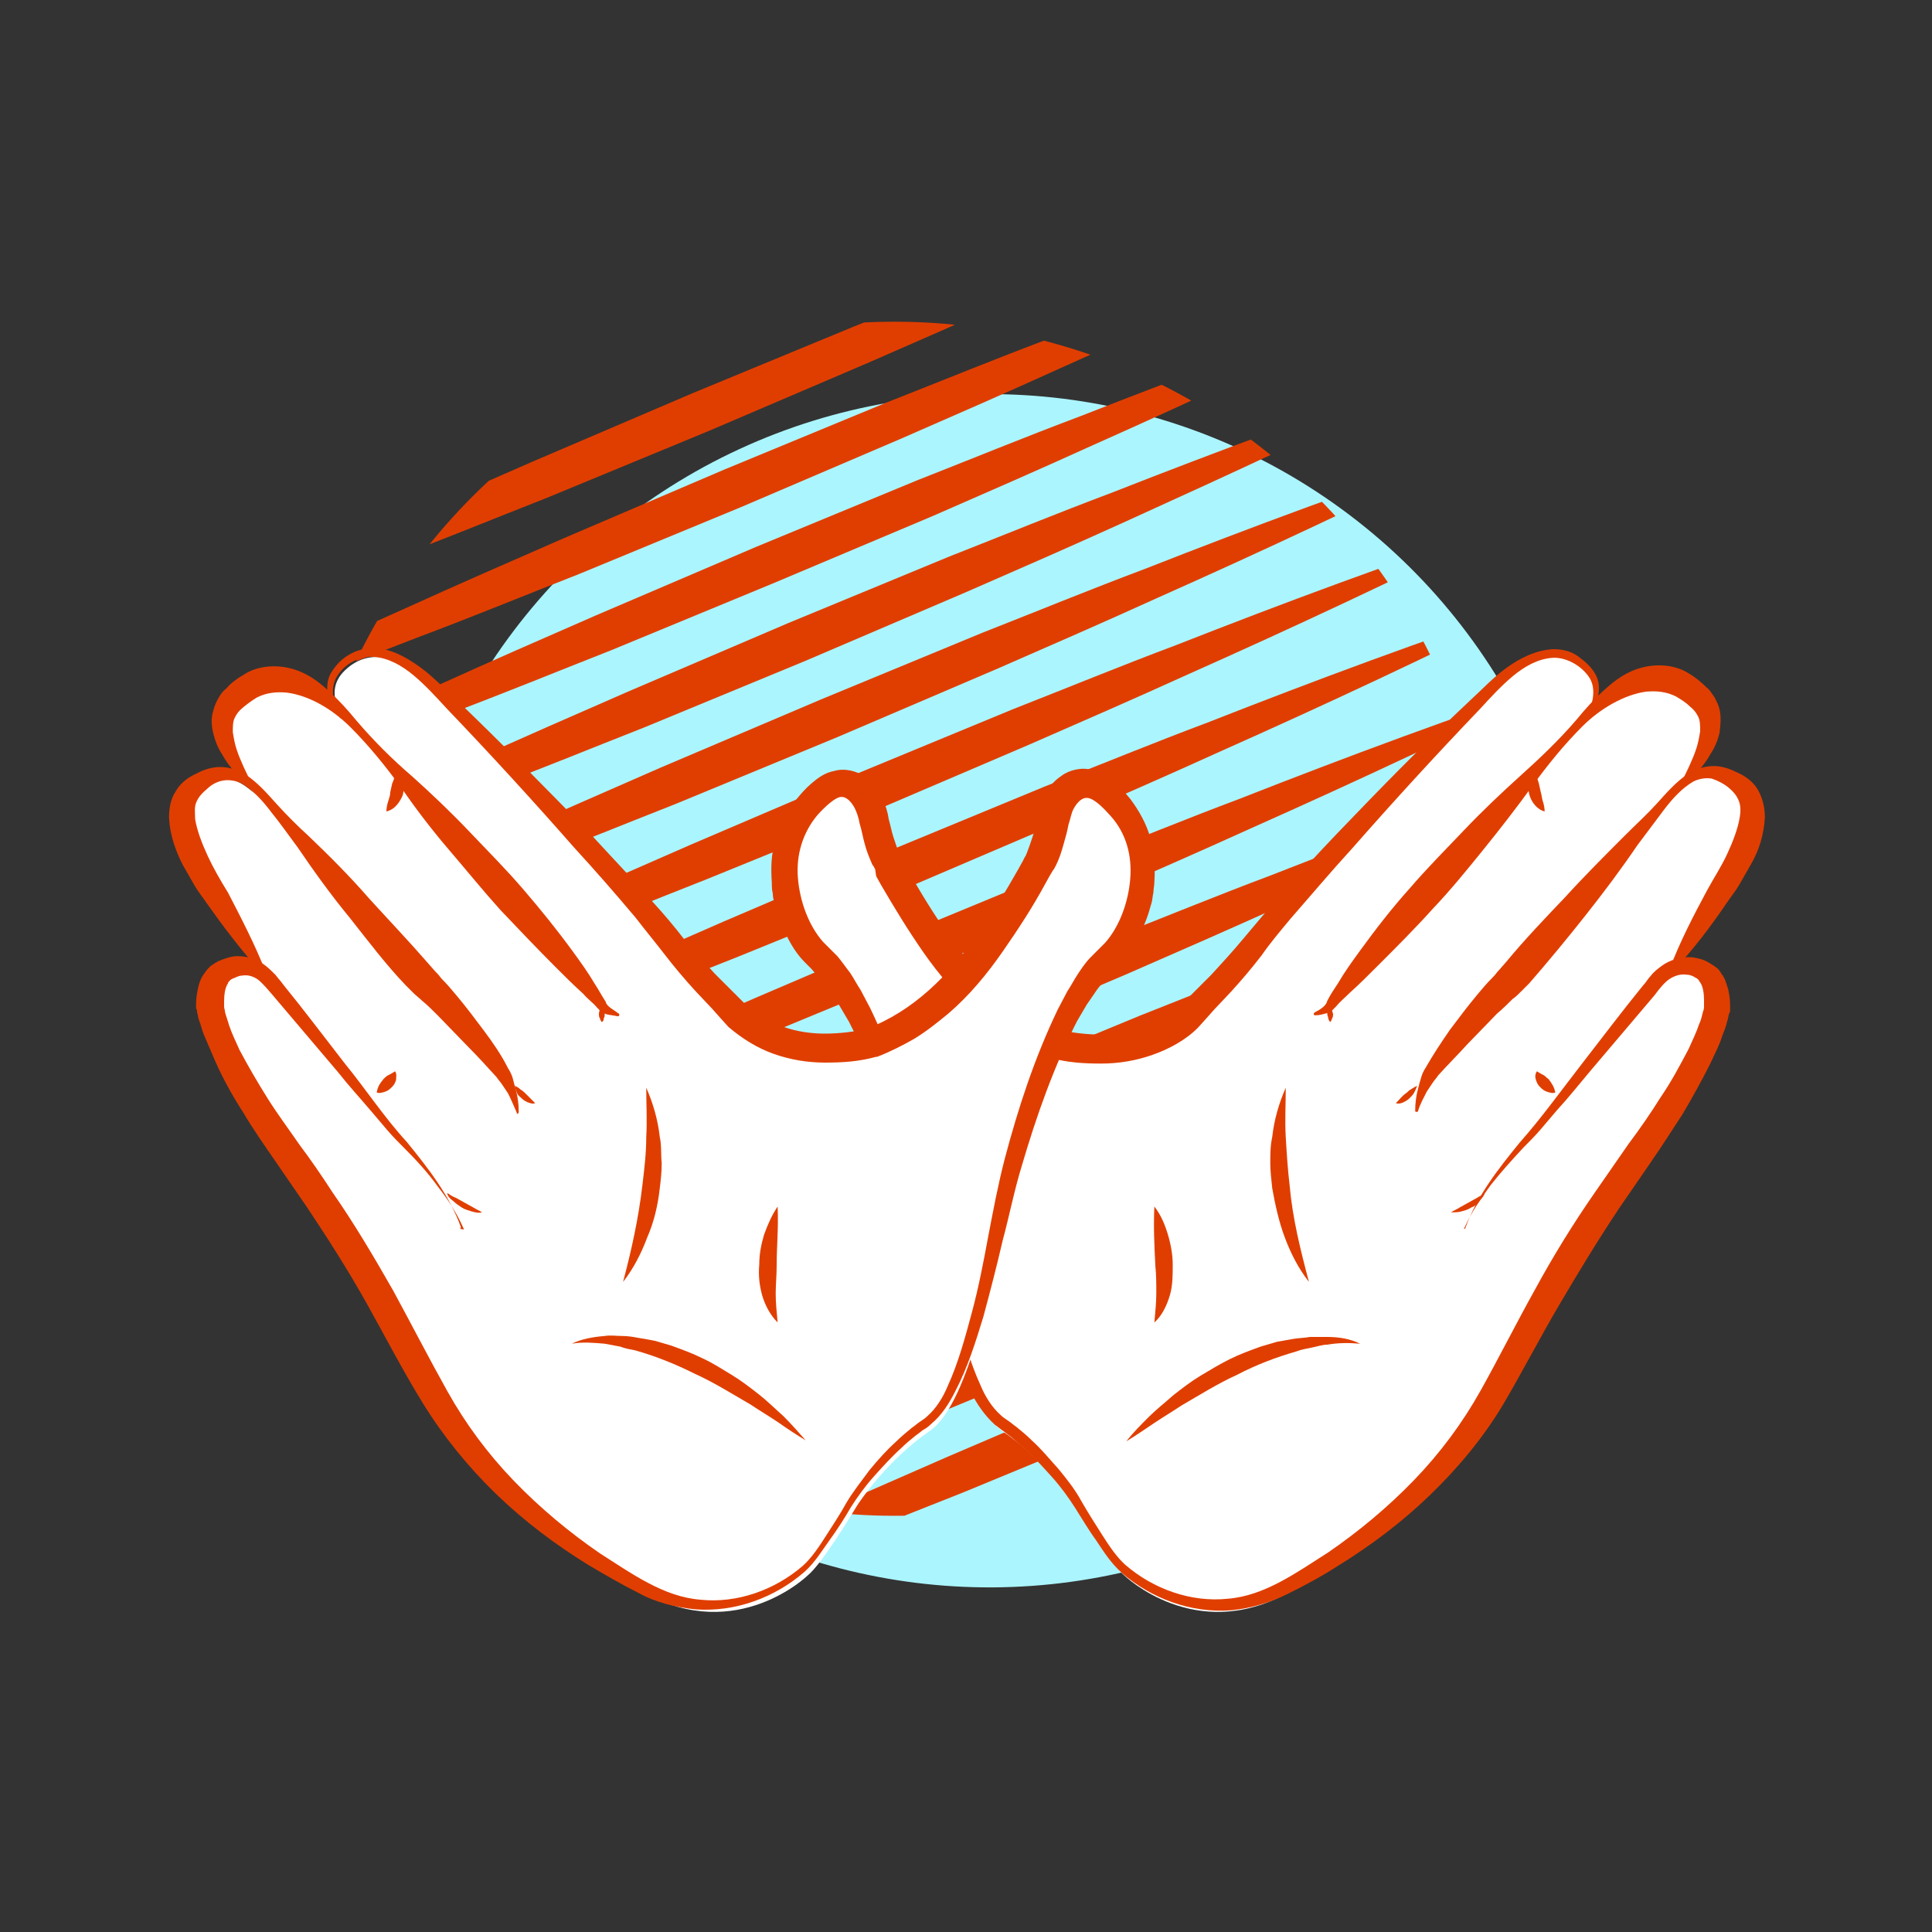 <?xml version="1.0" encoding="utf-8"?>
<!-- Generator: Adobe Illustrator 21.1.0, SVG Export Plug-In . SVG Version: 6.00 Build 0)  -->
<svg version="1.1" id="Calque_1" xmlns="http://www.w3.org/2000/svg" xmlns:xlink="http://www.w3.org/1999/xlink" x="0px" y="0px"
	 viewBox="0 0 200 200" style="enable-background:new 0 0 200 200;" xml:space="preserve">
<rect x="0" y="0" width="200" height="200" fill="#333333" stroke="none"/>
<style type="text/css">
	.st0{fill:#FFF5F0;}
	.st1{clip-path:url(#SVGID_2_);}
	.st2{fill:#FFEB00;}
	.st3{fill:#FFFFFF;}
	.st4{fill:#660036;}
	.st5{fill:#ABF5FF;}
	.st6{clip-path:url(#SVGID_4_);}
	.st7{fill:#E03E00;}
	.st8{fill:#282856;}
	.st9{clip-path:url(#SVGID_6_);}
	.st10{fill:#32FFA6;}
</style>
<g>
	
		<ellipse transform="matrix(0.603 -0.797 0.797 0.603 -41.145 122.387)" class="st5" cx="102.5" cy="102.6" rx="61.8" ry="61.8"/>
	<g>
		<defs>
			
				<ellipse id="SVGID_3_" transform="matrix(1 -1.447860e-02 1.447860e-02 1 -1.367 1.35)" cx="92.6" cy="95.1" rx="61.8" ry="61.8"/>
		</defs>
		<clipPath id="SVGID_2_">
			<use xlink:href="#SVGID_3_"  style="overflow:visible;"/>
		</clipPath>
		<g class="st1">
			<g>
				<path class="st7" d="M2.5,62.6c10.8-5.4,21.7-10.5,32.7-15.4c5.5-2.5,11-4.9,16.5-7.3l16.6-7.1l16.7-6.9
					c5.6-2.2,11.2-4.5,16.8-6.6c11.2-4.4,22.5-8.6,34-12.4c-10.8,5.4-21.7,10.5-32.7,15.4c-5.5,2.5-11,4.9-16.5,7.3L70,36.6
					l-16.7,6.9c-5.6,2.2-11.2,4.5-16.8,6.6C25.3,54.5,14,58.7,2.5,62.6z"/>
			</g>
			<g>
				<path class="st7" d="M5.8,70.5C16.6,65.1,27.6,60,38.6,55.1c5.5-2.5,11-4.9,16.5-7.3l16.6-7.1l16.7-6.9
					c5.6-2.2,11.2-4.5,16.8-6.6c11.2-4.4,22.5-8.6,34-12.4c-10.8,5.4-21.7,10.5-32.7,15.4c-5.5,2.5-11,4.9-16.5,7.3l-16.6,7.1
					l-16.7,6.9c-5.6,2.2-11.2,4.5-16.8,6.6C28.6,62.4,17.3,66.7,5.8,70.5z"/>
			</g>
			<g>
				<path class="st7" d="M9.2,78.4C19.9,73,30.9,67.9,41.9,63c5.5-2.5,11-4.9,16.5-7.3l16.6-7.1l16.7-6.9c5.6-2.2,11.2-4.5,16.8-6.6
					c11.2-4.4,22.5-8.6,34-12.4c-10.8,5.4-21.7,10.5-32.7,15.4c-5.5,2.5-11,4.9-16.5,7.3l-16.6,7.1l-16.7,6.9
					c-5.6,2.2-11.2,4.5-16.8,6.6C31.9,70.4,20.6,74.6,9.2,78.4z"/>
			</g>
			<g>
				<path class="st7" d="M12.5,86.4c10.8-5.4,21.7-10.5,32.7-15.4c5.5-2.5,11-4.9,16.5-7.3l16.6-7.1l16.7-6.9
					c5.6-2.2,11.2-4.5,16.8-6.6c11.2-4.4,22.5-8.6,34-12.4c-10.8,5.4-21.7,10.5-32.7,15.4c-5.5,2.5-11,4.9-16.5,7.3L80,60.4
					l-16.7,6.9c-5.6,2.2-11.2,4.5-16.8,6.6C35.2,78.3,23.9,82.5,12.5,86.4z"/>
			</g>
			<g>
				<path class="st7" d="M15.8,94.3c10.8-5.4,21.7-10.5,32.7-15.4c5.5-2.5,11-4.9,16.5-7.3l16.6-7.1l16.7-6.9
					c5.6-2.2,11.2-4.5,16.8-6.6c11.2-4.4,22.5-8.6,34-12.4C138.4,44,127.5,49,116.5,54c-5.5,2.5-11,4.9-16.5,7.3l-16.6,7.1
					l-16.7,6.9c-5.6,2.2-11.2,4.5-16.8,6.6C38.5,86.2,27.2,90.4,15.8,94.3z"/>
			</g>
			<g>
				<path class="st7" d="M19.1,102.2c10.8-5.4,21.7-10.5,32.7-15.4c5.5-2.5,11-4.9,16.5-7.3L85,72.4l16.7-6.9
					c5.6-2.2,11.2-4.5,16.8-6.6c11.2-4.4,22.5-8.6,34-12.4c-10.8,5.4-21.7,10.5-32.7,15.4c-5.5,2.5-11,4.9-16.5,7.3l-16.6,7.1
					l-16.7,6.9c-5.6,2.2-11.2,4.5-16.8,6.6C41.8,94.1,30.5,98.4,19.1,102.2z"/>
			</g>
			<g>
				<path class="st7" d="M22.4,110.1c10.8-5.4,21.7-10.5,32.7-15.4c5.5-2.5,11-4.9,16.5-7.3l16.6-7.1l16.7-6.9
					c5.6-2.2,11.2-4.5,16.8-6.6c11.2-4.4,22.5-8.6,34-12.4c-10.8,5.4-21.7,10.5-32.7,15.4c-5.5,2.5-11,4.9-16.5,7.3l-16.6,7.1
					L73.2,91c-5.6,2.2-11.2,4.5-16.8,6.6C45.1,102.1,33.8,106.3,22.4,110.1z"/>
			</g>
			<g>
				<path class="st7" d="M25.7,118.1c10.8-5.4,21.7-10.5,32.7-15.4c5.5-2.5,11-4.9,16.5-7.3l16.6-7.1l16.7-6.9
					c5.6-2.2,11.2-4.5,16.8-6.6c11.2-4.4,22.5-8.6,34-12.4c-10.8,5.4-21.7,10.5-32.7,15.4c-5.5,2.5-11,4.9-16.5,7.3l-16.6,7.1
					L76.5,99c-5.6,2.2-11.2,4.5-16.8,6.6C48.4,110,37.2,114.2,25.7,118.1z"/>
			</g>
			<g>
				<path class="st7" d="M29,126c10.8-5.4,21.7-10.5,32.7-15.4c5.5-2.5,11-4.9,16.5-7.3l16.6-7.1l16.7-6.9
					c5.6-2.2,11.2-4.5,16.8-6.6c11.2-4.4,22.5-8.6,34-12.4c-10.8,5.4-21.7,10.5-32.7,15.4c-5.5,2.5-11,4.9-16.5,7.3L96.5,100
					l-16.7,6.9c-5.6,2.2-11.2,4.5-16.8,6.6C51.8,117.9,40.5,122.1,29,126z"/>
			</g>
			<g>
				<path class="st7" d="M32.3,133.9c10.8-5.4,21.7-10.5,32.7-15.4c5.5-2.5,11-4.9,16.5-7.3l16.6-7.1l16.7-6.9
					c5.6-2.2,11.2-4.5,16.8-6.6c11.2-4.4,22.5-8.6,34-12.4C155,83.6,144,88.7,133,93.6c-5.5,2.5-11,4.9-16.5,7.3L99.8,108l-16.7,6.9
					c-5.6,2.2-11.2,4.5-16.8,6.6C55.1,125.8,43.8,130.1,32.3,133.9z"/>
			</g>
			<g>
				<path class="st7" d="M35.6,141.8c10.8-5.4,21.7-10.5,32.7-15.4c5.5-2.5,11-4.9,16.5-7.3l16.6-7.1l16.7-6.9
					c5.6-2.2,11.2-4.5,16.8-6.6c11.2-4.4,22.5-8.6,34-12.4c-10.8,5.4-21.7,10.5-32.7,15.4c-5.5,2.5-11,4.9-16.5,7.3l-16.6,7.1
					l-16.7,6.9c-5.6,2.2-11.2,4.5-16.8,6.6C58.4,133.7,47.1,138,35.6,141.8z"/>
			</g>
			<g>
				<path class="st7" d="M38.9,149.7c10.8-5.4,21.7-10.5,32.7-15.4c5.5-2.5,11-4.9,16.5-7.3l16.6-7.1l16.7-6.9
					c5.6-2.2,11.2-4.5,16.8-6.6c11.2-4.4,22.5-8.6,34-12.4c-10.8,5.4-21.7,10.5-32.7,15.4c-5.5,2.5-11,4.9-16.5,7.3l-16.6,7.1
					l-16.7,6.9c-5.6,2.2-11.2,4.5-16.8,6.6C61.7,141.7,50.4,145.9,38.9,149.7z"/>
			</g>
			<g>
				<path class="st7" d="M42.3,157.7C53,152.2,64,147.2,75,142.2c5.5-2.5,11-4.9,16.5-7.3l16.6-7.1l16.7-6.9
					c5.6-2.2,11.2-4.5,16.8-6.6c11.2-4.4,22.5-8.6,34-12.4c-10.8,5.4-21.7,10.5-32.7,15.4c-5.5,2.5-11,4.9-16.5,7.3l-16.6,7.1
					L93,138.6c-5.6,2.2-11.2,4.5-16.8,6.6C65,149.6,53.7,153.8,42.3,157.7z"/>
			</g>
			<g>
				<path class="st7" d="M45.6,165.6c10.8-5.4,21.7-10.5,32.7-15.4c5.5-2.5,11-4.9,16.5-7.3l16.6-7.1l16.7-6.9
					c5.6-2.2,11.2-4.5,16.8-6.6c11.2-4.4,22.5-8.6,34-12.4c-10.8,5.4-21.7,10.5-32.7,15.4c-5.5,2.5-11,4.9-16.5,7.3l-16.6,7.1
					l-16.7,6.9c-5.6,2.2-11.2,4.5-16.8,6.6C68.3,157.5,57,161.7,45.6,165.6z"/>
			</g>
			<g>
				<path class="st7" d="M48.9,173.5c10.8-5.4,21.7-10.5,32.7-15.4c5.5-2.5,11-4.9,16.5-7.3l16.6-7.1l16.7-6.9
					c5.6-2.2,11.2-4.5,16.8-6.6c11.2-4.4,22.5-8.6,34-12.4c-10.8,5.4-21.7,10.5-32.7,15.4c-5.5,2.5-11,4.9-16.5,7.3l-16.6,7.1
					l-16.7,6.9c-5.6,2.2-11.2,4.5-16.8,6.6C71.6,165.4,60.3,169.7,48.9,173.5z"/>
			</g>
			<g>
				<path class="st7" d="M52.2,181.4C63,176,73.9,170.9,84.9,166c5.5-2.5,11-4.9,16.5-7.3l16.6-7.1l16.7-6.9
					c5.6-2.2,11.2-4.5,16.8-6.6c11.2-4.4,22.5-8.6,34-12.4c-10.8,5.4-21.7,10.5-32.7,15.4c-5.5,2.5-11,4.9-16.5,7.3l-16.6,7.1
					l-16.7,6.9c-5.6,2.2-11.2,4.5-16.8,6.6C74.9,173.4,63.6,177.6,52.2,181.4z"/>
			</g>
			<g>
				<path class="st7" d="M55.5,189.4c10.8-5.4,21.7-10.5,32.7-15.4c5.5-2.5,11-4.9,16.5-7.3l16.6-7.1l16.7-6.9
					c5.6-2.2,11.2-4.5,16.8-6.6c11.2-4.4,22.5-8.6,34-12.4c-10.8,5.4-21.7,10.5-32.7,15.4c-5.5,2.5-11,4.9-16.5,7.3l-16.6,7.1
					l-16.7,6.9c-5.6,2.2-11.2,4.5-16.8,6.6C78.2,181.3,66.9,185.5,55.5,189.4z"/>
			</g>
		</g>
	</g>
	<g>
		<path class="st3" d="M171.8,101.4c1.5-1.7,3.3-1.7,4.7-0.9c1.5,0.8,1.4,3.2,1.4,3.2s0.3,3.9-7.7,15.1c-8,11.2-10.3,16.1-15.2,24.9
			c-4.9,8.8-12.2,15.3-21.7,20.6c-9.6,5.3-16.9-1.8-16.9-1.8c-1.5-1.2-4.8-6.7-5.1-7.2s-3.3-4.9-7.6-7.8c-4.2-3-6.6-16.6-8.4-24.3
			c0,0-4.2-18.1-10.6-24.1c-2.8-2.6-3.3-6.7-3.3-6.7c-0.6-3.8,0.3-7,3.2-9.8c3-2.9,4.8-0.5,5.4,0.9c0.6,1.4,0.8,4,1.9,6.1
			c5.9,10.7,10.7,16,17.3,18.5c0,0,9.4,2.7,14.7-3.6c0,0,3.8-3.9,5.6-6.2c5.4-6.9,19.7-21.9,25.4-27.4c3.5-3.3,6.8-4.1,9.3-1.7
			c2.5,2.4-0.2,5.3-0.2,5.3c1.9-2,7.3-6.7,11.9-1.8c3,3.3-1.9,8.8-1.9,8.8l-1.3,1.3c1.9-2,4-3.7,7.2-1.2c3.2,2.5-0.4,8.5-1.9,10.8
			c-1.5,2.3-5.2,8.4-5.2,8.4L171.8,101.4z"/>
		<path class="st3" d="M171.8,102c1.5-1.7,3.3-1.7,4.7-0.9c1.5,0.8,1.4,3.2,1.4,3.2s0.3,3.9-7.7,15.1c-8,11.2-10.3,16.1-15.2,24.9
			c-4.9,8.8-12.2,15.3-21.7,20.6c-9.6,5.3-16.9-1.8-16.9-1.8c-1.5-1.2-4.8-6.7-5.1-7.2c-0.3-0.5-3.3-4.9-7.6-7.8
			c-4.2-3-6.6-16.6-8.4-24.3c0,0-4.2-18.1-10.6-24.1c-2.8-2.6-3.3-6.7-3.3-6.7c-0.6-3.8,0.3-7,3.2-9.8c3-2.9,4.8-0.5,5.4,0.9
			c0.6,1.4,0.8,4,1.9,6.1c5.9,10.7,10.7,16,17.3,18.5c0,0,9.4,2.7,14.7-3.6c0,0,3.8-3.9,5.6-6.2c5.4-6.9,19.7-21.9,25.4-27.4
			c3.5-3.3,6.8-4.1,9.3-1.7c2.5,2.4-0.2,5.3-0.2,5.3c1.9-2,7.3-6.7,11.9-1.8c3,3.3-1.9,8.8-1.9,8.8l-1.3,1.3c1.9-2,4-3.7,7.2-1.2
			c3.2,2.5-0.4,8.5-1.9,10.8c-1.5,2.3-5.2,8.4-5.2,8.4L171.8,102z"/>
		<g>
			<g>
				<path class="st7" d="M151.7,127.1c1.2-3.3,3.4-6.1,5.6-8.8c2.3-2.6,4.3-5.4,6.4-8.1c2.1-2.7,4.2-5.5,6.4-8.2
					c0.3-0.3,0.5-0.7,0.8-1c0.3-0.4,0.7-0.7,1.1-1c0.8-0.6,2-1,3.2-0.9c0.6,0.1,1.1,0.2,1.6,0.5c0.2,0.1,0.5,0.3,0.8,0.5
					c0.3,0.2,0.5,0.5,0.6,0.7c0.4,0.5,0.5,1,0.7,1.6c0.1,0.5,0.2,1,0.2,1.6l0-0.1c0,0.3,0,0.4,0,0.6c0,0.2,0,0.3-0.1,0.4
					c-0.1,0.3-0.1,0.6-0.2,0.8c-0.1,0.5-0.3,1-0.5,1.5c-0.3,1-0.8,1.9-1.2,2.8c-0.9,1.8-1.9,3.6-2.9,5.3c-1.1,1.7-2.2,3.4-3.3,5
					c-1.1,1.6-2.2,3.2-3.3,4.8c-2.2,3.3-4.2,6.6-6.2,10c-2,3.4-3.8,6.9-5.8,10.3c-2.1,3.5-4.7,6.6-7.6,9.4c-2.9,2.8-6.1,5.2-9.5,7.3
					c-1.7,1.1-3.4,2-5.2,2.9c-1.8,0.9-3.8,1.5-5.9,1.7c-4.1,0.3-8.2-1.2-11.3-3.9l0,0c-1.1-1-1.8-2.1-2.6-3.3
					c-0.8-1.1-1.5-2.3-2.2-3.4c-0.7-1.1-1.5-2.2-2.4-3.2c-0.9-1-1.8-2-2.8-2.9c-0.5-0.4-1-0.9-1.5-1.3c-0.3-0.2-0.5-0.4-0.8-0.6
					c-0.3-0.2-0.5-0.4-0.8-0.6c-1.1-1-1.9-2.2-2.5-3.4c-1.3-2.5-2.1-5.1-2.9-7.7c-0.8-2.6-1.4-5.3-2-7.9c-0.6-2.6-1.2-5.3-2-7.8
					c-1.5-5.1-3.3-10.2-5.7-14.9l-1-1.7l-1.1-1.6c-0.4-0.5-0.8-1-1.2-1.5l-0.6-0.7l-0.3-0.3l-0.4-0.4c-1.1-1.1-1.8-2.5-2.4-3.9
					c-0.3-0.7-0.5-1.4-0.7-2.1c-0.1-0.4-0.2-0.7-0.2-1.1c-0.1-0.4-0.1-0.7-0.1-1.1c-0.1-1.5-0.1-3,0.4-4.5c0.4-1.5,1.2-2.9,2.1-4.1
					c0.5-0.6,0.9-1.1,1.6-1.7c0.6-0.5,1.3-1.1,2.4-1.3c1-0.3,2.3,0,3.1,0.6c0.8,0.6,1.4,1.3,1.8,2.1c0.4,0.9,0.6,1.6,0.7,2.3
					c0.2,0.7,0.3,1.3,0.5,1.9c0.2,0.6,0.4,1.2,0.6,1.7c0.1,0.1,0.1,0.2,0.2,0.4l0.2,0.4l0.5,0.9c1.3,2.3,2.7,4.6,4.2,6.7
					c3,4.3,6.7,8,11.5,9.8l-0.1,0c1.3,0.3,2.9,0.5,4.4,0.5c1.5,0,3-0.2,4.3-0.7c1.4-0.4,2.6-1.1,3.7-2.1l1.7-1.7l1.7-1.7
					c1.1-1.2,2.2-2.4,3.2-3.6c1.1-1.3,2.1-2.5,3.2-3.8c2.2-2.5,4.4-4.9,6.6-7.2c4.5-4.7,9.1-9.4,13.9-13.9c1.2-1.1,2.3-2.3,3.7-3.3
					c1.4-1,3-1.8,4.8-1.9c0.9,0,1.8,0.2,2.5,0.7c0.7,0.5,1.4,1.1,1.8,1.8c0.5,0.8,0.5,1.7,0.3,2.6c-0.2,0.8-0.7,1.6-1.3,2.2
					c-0.1,0.1-0.1,0.1-0.2,0c-0.1-0.1-0.1-0.1,0-0.2l0,0c0.5-0.6,0.9-1.3,1-2.1c0.1-0.8,0-1.5-0.4-2.1c-0.8-1.2-2.4-2.1-3.8-2
					c-1.5,0.1-2.9,0.9-4.1,1.9c-1.2,1-2.3,2.2-3.4,3.4c-4.5,4.7-8.9,9.5-13.2,14.4c-2.2,2.4-4.3,4.9-6.4,7.3c-1,1.2-2.1,2.5-3,3.8
					c-1,1.3-2.1,2.6-3.2,3.8l-1.7,1.8l-0.8,0.9l-0.9,1c-1.3,1.3-3,2.2-4.7,2.8c-1.7,0.6-3.5,0.9-5.3,0.9c-1.8,0-3.5-0.1-5.3-0.6
					l-0.1,0l0,0c-1.4-0.5-2.7-1.1-3.9-1.9c-1.2-0.7-2.4-1.6-3.5-2.6c-2.1-1.9-4-4.1-5.6-6.4c-1.6-2.3-3-4.6-4.4-7l-0.5-0.9L90.6,90
					c-0.1-0.2-0.2-0.4-0.3-0.5c-0.3-0.7-0.6-1.4-0.8-2.2c-0.2-0.7-0.3-1.4-0.5-2c-0.1-0.6-0.3-1.2-0.5-1.6c-0.2-0.4-0.5-0.8-0.8-1
					c-0.3-0.2-0.4-0.2-0.7-0.2c-0.6,0.1-1.6,1-2.4,1.9c-1.5,1.8-2.2,4.1-2,6.5c0.2,2.4,1.1,4.9,2.6,6.6l0.7,0.7l0.8,0.8
					c0.5,0.6,0.9,1.2,1.3,1.7c0.4,0.6,0.7,1.2,1.1,1.8l1,1.9c2.4,5,4.1,10.2,5.5,15.5c0.7,2.7,1.2,5.4,1.7,8
					c0.5,2.6,1.1,5.3,1.7,7.9c0.7,2.6,1.4,5.2,2.5,7.6c0.5,1.2,1.2,2.3,2.1,3.1c0.2,0.2,0.5,0.4,0.8,0.6c0.3,0.2,0.5,0.4,0.8,0.6
					c0.5,0.4,1.1,0.9,1.6,1.4c1,0.9,1.9,2,2.8,3c0.9,1.1,1.7,2.1,2.4,3.4c0.7,1.2,1.4,2.3,2.1,3.4c0.7,1.1,1.5,2.3,2.4,3.1l0,0l0,0
					c2.9,2.5,6.8,3.9,10.6,3.5c3.8-0.3,7.1-2.7,10.4-4.8c3.2-2.2,6.2-4.7,8.9-7.5c2.7-2.8,5-5.9,6.9-9.3c1.9-3.4,3.7-7,5.6-10.4
					c1.9-3.5,4-6.9,6.3-10.2c1.1-1.6,2.3-3.3,3.4-4.9c1.2-1.6,2.3-3.2,3.3-4.8c1.1-1.6,2-3.3,2.9-5c0.4-0.9,0.8-1.7,1.1-2.6
					c0.2-0.4,0.3-0.9,0.4-1.3c0.1-0.2,0.1-0.4,0.1-0.6c0-0.1,0-0.2,0-0.3c0-0.1,0-0.2,0-0.2l0-0.1c0-0.6-0.1-1.4-0.4-1.8
					c-0.1-0.1-0.1-0.2-0.2-0.3c-0.1-0.1-0.1-0.1-0.3-0.2c-0.3-0.2-0.6-0.3-0.9-0.3c-0.6-0.1-1.2,0.1-1.7,0.4c-0.5,0.3-1.1,1-1.6,1.7
					l-6.7,7.9c-1.1,1.3-2.2,2.7-3.4,4l-1.7,2c-0.6,0.7-1.2,1.3-1.8,1.9c-1.2,1.3-2.3,2.5-3.4,3.9c-1,1.4-2,2.8-2.7,4.4l0,0
					c0,0.1-0.1,0.1-0.2,0.1C151.7,127.2,151.7,127.2,151.7,127.1z"/>
			</g>
			<g>
				<path class="st7" d="M172.8,100.4c1.1-2.9,2.5-5.6,3.9-8.2c0.7-1.3,1.5-2.5,2.1-3.8c0.6-1.3,1.1-2.6,1.3-3.8
					c0.1-0.6,0.1-1.2-0.1-1.7c-0.2-0.5-0.5-0.9-1.1-1.4c-0.5-0.4-1.1-0.7-1.7-0.9c-0.6-0.1-1.3,0-1.9,0.3c-1.2,0.7-2.2,1.8-3.1,3
					c-0.9,1.2-1.8,2.4-2.7,3.6c-1.7,2.5-3.5,4.9-5.4,7.3c-1.9,2.4-3.8,4.7-5.8,7l-0.8,0.8c-0.2,0.2-0.7,0.7-0.9,0.8
					c-0.5,0.5-1,1-1.6,1.5l-3.1,3.2c-1,1.1-2.1,2.2-3,3.2c-0.2,0.3-0.4,0.5-0.6,0.8c-0.2,0.3-0.4,0.6-0.6,0.9
					c-0.3,0.6-0.7,1.3-0.9,2l0,0c0,0.1-0.1,0.1-0.2,0.1c-0.1,0-0.1-0.1-0.1-0.1c0-0.8,0.1-1.6,0.3-2.3c0.1-0.4,0.2-0.8,0.3-1.1
					c0.1-0.4,0.3-0.8,0.5-1.1c0.8-1.4,1.6-2.6,2.5-3.9c0.9-1.2,1.8-2.4,2.8-3.6c0.5-0.6,1-1.2,1.6-1.8c0.4-0.4,0.4-0.5,0.7-0.8
					l0.7-0.8c1.9-2.3,4-4.5,6.1-6.7c2-2.2,4.2-4.4,6.3-6.5c1.1-1.1,2.2-2.1,3.2-3.2c1-1.1,2-2.3,3.4-3.2c0.7-0.4,1.6-0.7,2.5-0.7
					c0.9,0,1.7,0.3,2.5,0.7c0.7,0.3,1.6,0.9,2.1,1.8c0.5,0.9,0.7,1.9,0.7,2.8c-0.1,1.8-0.6,3.4-1.4,4.8c-0.4,0.7-0.8,1.4-1.2,2.1
					c-0.4,0.7-0.9,1.3-1.3,1.9c-1.7,2.5-3.5,4.9-5.6,7.1c-0.1,0.1-0.2,0.1-0.2,0C172.8,100.5,172.7,100.5,172.8,100.4z"/>
			</g>
			<g>
				<path class="st7" d="M174,81.1c0.6-1.2,1.2-2.4,1.6-3.6c0.2-0.6,0.3-1.2,0.4-1.8c0-0.6,0-1.1-0.2-1.5c-0.2-0.4-0.4-0.7-0.9-1.1
					c-0.4-0.4-0.9-0.7-1.4-1c-1-0.5-2-0.6-3.1-0.5c-2.2,0.3-4.7,1.7-6.6,3.6c-1.9,1.9-3.6,4-5.2,6.2c-1.6,2.2-3.3,4.4-5,6.5
					c-1.7,2.1-3.4,4.2-5.3,6.2c-1.8,2-3.7,3.9-5.7,5.9c-1,1-1.9,1.9-2.9,2.8c-0.5,0.5-1,0.9-1.4,1.4l-0.2,0.2
					c-0.1,0.1-0.2,0.2-0.3,0.3c-0.2,0.1-0.4,0.2-0.5,0.2c-0.4,0.1-0.7,0.2-1.1,0.2c-0.1,0-0.2,0-0.2-0.1c0-0.1,0-0.1,0.1-0.2l0,0
					c0.6-0.3,1.2-0.7,1.3-1.2c0.3-0.6,0.7-1.2,1.1-1.8c0.7-1.2,1.5-2.3,2.3-3.4c1.6-2.2,3.3-4.4,5.1-6.4c1.8-2.1,3.7-4,5.6-6
					c1.9-2,3.9-3.9,5.9-5.7c2-1.8,4-3.7,5.8-5.8c0.9-1.1,1.8-2.1,2.9-3.1c1.1-1,2.3-1.9,3.9-2.3c1.5-0.4,3.4-0.3,4.8,0.6
					c0.7,0.4,1.3,0.9,1.9,1.5c0.3,0.2,0.5,0.6,0.8,1c0.2,0.4,0.4,0.8,0.5,1.2c0.2,0.9,0.1,1.7,0,2.5c-0.2,0.8-0.5,1.5-0.9,2.1
					c-0.7,1.3-1.7,2.3-2.8,3.2c-0.1,0.1-0.2,0-0.2,0C173.9,81.2,173.9,81.2,174,81.1L174,81.1z"/>
			</g>
			<g>
				<path class="st7" d="M140.8,139.1c-1.1-0.1-2.3-0.1-3.4,0.1c-0.5,0-1.1,0.2-1.6,0.3c-0.5,0.1-1.1,0.2-1.6,0.4
					c-2.1,0.6-4.2,1.4-6.1,2.4c-2,0.9-3.9,2.1-5.8,3.2c-0.9,0.6-1.9,1.2-2.8,1.8c-0.9,0.6-1.9,1.3-2.9,1.9c0.7-0.9,1.5-1.7,2.3-2.5
					c0.8-0.8,1.7-1.5,2.6-2.3c0.9-0.7,1.8-1.4,2.8-2c1-0.6,2-1.2,3-1.7c1-0.5,2.1-0.9,3.2-1.3l1.7-0.5c0.6-0.1,1.1-0.2,1.7-0.3
					c0.6-0.1,1.2-0.1,1.7-0.2c0.6,0,1.2,0,1.8,0C138.6,138.4,139.8,138.6,140.8,139.1z"/>
			</g>
			<g>
				<path class="st7" d="M119.5,124.9c0.7,0.9,1.1,1.9,1.4,2.9c0.3,1,0.5,2.1,0.5,3.1c0,1.1,0,2.2-0.3,3.2c-0.3,1-0.8,2.1-1.6,2.8
					c0.1-1.1,0.2-2.1,0.2-3c0-1,0-1.9-0.1-2.9C119.5,129,119.4,127,119.5,124.9z"/>
			</g>
			<g>
				<path class="st7" d="M135.5,132.7c-1.1-1.4-1.9-3-2.5-4.6c-0.6-1.6-1-3.4-1.3-5.1c-0.1-0.9-0.2-1.8-0.2-2.6c0-0.9,0-1.8,0.2-2.7
					c0.2-1.8,0.7-3.5,1.4-5.1c0,1.8-0.1,3.4,0,5.1c0.1,1.7,0.2,3.3,0.4,5C133.8,126.1,134.6,129.3,135.5,132.7z"/>
			</g>
			<g>
				<path class="st7" d="M158.8,80c0.3,0.3,0.4,0.8,0.5,1.1l0.2,0.9c0.1,0.3,0.1,0.6,0.2,0.9c0.1,0.3,0.2,0.7,0.2,1.1
					c-0.8-0.2-1.4-1-1.6-1.8c-0.1-0.4-0.1-0.8,0-1.2C158.5,80.6,158.7,80.3,158.8,80z"/>
			</g>
			<g>
				<path class="st7" d="M161,113.1c-0.3,0.1-0.6,0-0.9-0.1c-0.3-0.1-0.5-0.3-0.7-0.5c-0.2-0.2-0.3-0.4-0.4-0.7
					c-0.1-0.3-0.1-0.6,0.1-0.9c0.3,0.2,0.5,0.3,0.7,0.4c0.2,0.1,0.3,0.3,0.5,0.4C160.6,112.1,160.9,112.5,161,113.1z"/>
			</g>
			<g>
				<path class="st7" d="M146.7,112.4c-0.1,0.3-0.2,0.5-0.3,0.7c-0.1,0.2-0.3,0.4-0.5,0.6c-0.2,0.2-0.4,0.3-0.6,0.4
					c-0.2,0.1-0.5,0.2-0.8,0.1c0.4-0.4,0.6-0.7,1-1c0.2-0.1,0.3-0.3,0.5-0.4C146.3,112.6,146.5,112.5,146.7,112.4z"/>
			</g>
			<g>
				<path class="st7" d="M137.7,105.8c-0.1-0.1-0.2-0.3-0.2-0.4c0-0.1-0.1-0.3-0.1-0.4c0-0.1,0-0.3,0.1-0.4c0.1-0.1,0.1-0.3,0.2-0.4
					c0.1,0.1,0.2,0.3,0.2,0.4c0,0.1,0.1,0.3,0.1,0.4c0,0.1,0,0.3-0.1,0.4C137.9,105.5,137.8,105.7,137.7,105.8z"/>
			</g>
			<g>
				<path class="st7" d="M153.7,123.5c-0.1,0.4-0.4,0.6-0.6,0.9c-0.2,0.3-0.5,0.5-0.8,0.6c-0.3,0.2-0.6,0.3-1,0.4
					c-0.3,0.1-0.7,0.1-1.1,0.1c0.3-0.2,0.6-0.3,0.9-0.5l0.9-0.5l0.9-0.5C153.2,123.8,153.5,123.7,153.7,123.5z"/>
			</g>
		</g>
		<path class="st3" d="M28.2,102c-1.5-1.7-3.3-1.7-4.7-0.9c-1.5,0.8-1.4,3.2-1.4,3.2s-0.3,3.9,7.7,15.1c8,11.2,10.3,16.1,15.2,24.9
			s12.2,15.3,21.7,20.6c9.6,5.3,16.9-1.8,16.9-1.8c1.5-1.2,4.8-6.7,5.1-7.2c0.3-0.5,3.3-4.9,7.6-7.8c4.2-3,6.6-16.6,8.4-24.3
			c0,0,4.2-18.1,10.6-24.1c2.8-2.6,3.3-6.7,3.3-6.7c0.6-3.8-0.3-7-3.2-9.8c-3-2.9-4.8-0.5-5.4,0.9c-0.6,1.4-0.8,4-1.9,6.1
			c-5.9,10.7-10.7,16-17.3,18.5c0,0-9.4,2.7-14.7-3.6c0,0-3.8-3.9-5.6-6.2C65,91.7,50.8,76.7,45,71.1c-3.5-3.3-6.8-4.1-9.3-1.7
			c-2.5,2.4,0.2,5.3,0.2,5.3c-1.9-2-7.3-6.7-11.9-1.8c-3,3.3,1.9,8.8,1.9,8.8l1.3,1.3c-1.9-2-4-3.7-7.2-1.2
			c-3.2,2.5,0.4,8.5,1.9,10.8c1.5,2.3,5.2,8.4,5.2,8.4L28.2,102z"/>
		<g>
			<g>
				<path class="st7" d="M27,100.6c-2.1-2.3-3.9-4.7-5.6-7.1c-0.4-0.6-0.9-1.2-1.3-1.9c-0.4-0.7-0.8-1.4-1.2-2.1
					c-0.7-1.4-1.3-3-1.4-4.8c0-0.9,0.1-1.9,0.7-2.8c0.5-0.9,1.4-1.5,2.1-1.8c0.7-0.4,1.6-0.7,2.5-0.7c0.9,0,1.8,0.3,2.5,0.7
					c1.4,0.9,2.4,2.1,3.4,3.2c1,1.1,2.1,2.2,3.2,3.2c2.2,2.1,4.3,4.2,6.3,6.5c2,2.2,4.1,4.4,6.1,6.7l0.7,0.8
					c0.3,0.3,0.4,0.4,0.7,0.8c0.6,0.6,1.1,1.2,1.6,1.8c1,1.2,1.9,2.4,2.8,3.6c0.9,1.2,1.8,2.5,2.5,3.9c0.2,0.3,0.4,0.7,0.5,1.1
					c0.1,0.4,0.2,0.8,0.3,1.1c0.2,0.8,0.3,1.5,0.3,2.3c0,0.1-0.1,0.2-0.1,0.2c-0.1,0-0.1,0-0.1-0.1l0,0c-0.3-0.7-0.6-1.4-0.9-2
					c-0.2-0.3-0.4-0.6-0.6-0.9c-0.2-0.3-0.4-0.5-0.6-0.8c-1-1.1-2-2.2-3-3.2l-3.1-3.2c-0.5-0.5-1.1-1.1-1.6-1.5
					c-0.2-0.2-0.7-0.6-0.9-0.8l-0.8-0.8c-2.1-2.2-3.9-4.6-5.8-7c-1.9-2.3-3.7-4.8-5.4-7.3c-0.9-1.2-1.8-2.5-2.7-3.6
					c-0.9-1.2-1.9-2.3-3.1-3c-0.6-0.3-1.3-0.4-1.9-0.3c-0.6,0.1-1.2,0.4-1.7,0.9c-0.6,0.5-0.9,0.9-1.1,1.4c-0.2,0.5-0.1,1.1-0.1,1.7
					c0.2,1.2,0.7,2.5,1.3,3.8c0.6,1.3,1.3,2.5,2.1,3.8c1.4,2.7,2.8,5.4,3.9,8.2c0,0.1,0,0.2-0.1,0.2C27.1,100.6,27,100.6,27,100.6z"
					/>
			</g>
			<g>
				<path class="st7" d="M25.8,81.3c-1.1-0.9-2.1-1.9-2.8-3.2c-0.4-0.6-0.7-1.3-0.9-2.1c-0.2-0.8-0.3-1.6,0-2.5
					c0.1-0.4,0.3-0.9,0.5-1.2c0.2-0.4,0.5-0.8,0.8-1c0.5-0.6,1.2-1.1,1.9-1.5c1.4-0.9,3.3-1,4.8-0.6c1.6,0.4,2.8,1.3,3.9,2.3
					c1.1,1,2,2,2.9,3.1c1.8,2.1,3.7,4,5.8,5.8c2,1.8,4,3.7,5.9,5.7c1.9,2,3.8,3.9,5.6,6c1.8,2.1,3.5,4.2,5.1,6.4
					c0.8,1.1,1.6,2.2,2.3,3.4c0.4,0.6,0.7,1.2,1.1,1.8c0.1,0.5,0.8,0.8,1.3,1.2l0,0c0.1,0,0.1,0.1,0.1,0.2c0,0.1-0.1,0.1-0.2,0.1
					c-0.4-0.1-0.7-0.1-1.1-0.2c-0.2-0.1-0.4-0.1-0.5-0.2c-0.1-0.1-0.2-0.1-0.3-0.3l-0.2-0.2c-0.4-0.5-1-0.9-1.4-1.4
					c-1-0.9-2-1.9-2.9-2.8c-1.9-1.9-3.8-3.9-5.7-5.9c-1.8-2-3.5-4.1-5.3-6.2c-1.8-2.1-3.4-4.2-5-6.5c-1.6-2.2-3.3-4.3-5.2-6.2
					c-1.9-1.9-4.3-3.3-6.6-3.6c-1.1-0.1-2.1,0-3.1,0.5c-0.5,0.3-0.9,0.6-1.4,1c-0.5,0.4-0.7,0.7-0.9,1.1c-0.2,0.4-0.2,0.9-0.2,1.5
					c0.1,0.6,0.2,1.2,0.4,1.8c0.4,1.2,1,2.4,1.6,3.6l0,0c0,0.1,0,0.2-0.1,0.2C25.9,81.3,25.8,81.3,25.8,81.3z"/>
			</g>
			<g>
				<path class="st7" d="M48,127.2c-0.7-1.6-1.6-3-2.7-4.4c-1-1.4-2.2-2.7-3.4-3.9c-0.6-0.6-1.2-1.2-1.8-1.9l-1.7-2
					c-1.1-1.3-2.3-2.6-3.4-4l-6.7-7.9c-0.6-0.7-1.1-1.3-1.6-1.7c-0.6-0.4-1.1-0.5-1.7-0.4c-0.3,0-0.6,0.2-0.9,0.3
					c-0.2,0.1-0.2,0.1-0.3,0.2c-0.1,0.1-0.2,0.2-0.2,0.3c-0.3,0.4-0.4,1.2-0.4,1.8l0,0.1c0-0.1,0,0.1,0,0.2c0,0.1,0,0.2,0,0.3
					c0,0.2,0.1,0.4,0.1,0.6c0.1,0.4,0.3,0.9,0.4,1.3c0.3,0.9,0.7,1.7,1.1,2.6c0.9,1.7,1.9,3.4,2.9,5c1,1.6,2.2,3.2,3.3,4.8
					c1.2,1.6,2.3,3.2,3.4,4.9c2.3,3.3,4.3,6.7,6.3,10.2c1.9,3.5,3.7,7,5.6,10.4c1.9,3.4,4.2,6.5,6.9,9.3c2.7,2.8,5.7,5.3,8.9,7.5
					c3.3,2.1,6.6,4.5,10.4,4.8c3.8,0.4,7.7-1,10.6-3.5l0,0l0,0c0.9-0.8,1.7-2,2.4-3.1c0.7-1.1,1.5-2.3,2.1-3.4
					c0.7-1.2,1.6-2.3,2.4-3.4c0.9-1.1,1.8-2.1,2.8-3c0.5-0.5,1-0.9,1.6-1.4c0.3-0.2,0.5-0.4,0.8-0.6c0.3-0.2,0.6-0.4,0.8-0.6
					c0.9-0.8,1.6-1.9,2.1-3.1c1.1-2.4,1.8-5,2.5-7.6c0.7-2.6,1.2-5.2,1.7-7.9c0.5-2.6,1-5.3,1.7-8c1.4-5.3,3.1-10.5,5.5-15.5l1-1.9
					c0.4-0.6,0.7-1.2,1.1-1.8c0.4-0.6,0.8-1.2,1.3-1.7l0.8-0.8l0.7-0.7c1.5-1.7,2.4-4.2,2.6-6.6c0.2-2.4-0.4-4.7-2-6.5
					c-0.8-0.9-1.7-1.8-2.4-1.9c-0.3,0-0.4,0-0.7,0.2c-0.3,0.2-0.6,0.6-0.8,1c-0.2,0.4-0.3,1-0.5,1.6c-0.1,0.6-0.3,1.3-0.5,2
					c-0.2,0.7-0.4,1.4-0.8,2.2c-0.1,0.2-0.2,0.4-0.3,0.5l-0.3,0.5l-0.5,0.9c-1.3,2.4-2.8,4.7-4.4,7c-1.6,2.3-3.4,4.5-5.6,6.4
					c-1.1,0.9-2.2,1.8-3.5,2.6c-1.2,0.7-2.6,1.4-3.9,1.9l0,0c0,0-0.1,0-0.1,0c-1.8,0.5-3.5,0.6-5.3,0.6c-1.8,0-3.6-0.3-5.3-0.9
					c-1.7-0.6-3.3-1.6-4.7-2.8l-0.9-1l-0.8-0.9l-1.7-1.8c-1.1-1.2-2.2-2.5-3.2-3.8c-1-1.3-2-2.5-3-3.8c-2.1-2.5-4.2-4.9-6.4-7.3
					c-4.3-4.9-8.7-9.7-13.2-14.4c-1.1-1.2-2.2-2.4-3.4-3.4c-1.2-1-2.6-1.8-4.1-1.9c-1.5-0.1-3,0.7-3.8,2c-0.4,0.6-0.5,1.4-0.4,2.1
					c0.2,0.7,0.5,1.5,1,2.1l0,0c0.1,0.1,0,0.2,0,0.2c-0.1,0-0.1,0-0.2,0c-0.6-0.6-1-1.4-1.3-2.2c-0.2-0.8-0.2-1.8,0.3-2.6
					c0.5-0.8,1.1-1.4,1.8-1.8c0.8-0.5,1.7-0.7,2.5-0.7c1.8,0,3.4,0.9,4.8,1.9c1.4,1,2.5,2.2,3.7,3.3c4.7,4.5,9.3,9.2,13.9,13.9
					c2.2,2.4,4.5,4.8,6.6,7.2c1.1,1.2,2.2,2.5,3.2,3.8c1,1.2,2.1,2.4,3.2,3.6l1.7,1.7l1.7,1.7c1.1,1,2.3,1.7,3.7,2.1
					c1.4,0.5,2.9,0.7,4.3,0.7c1.5,0,3.1-0.2,4.4-0.5l-0.1,0c4.8-1.8,8.5-5.5,11.5-9.8c1.5-2.1,2.9-4.4,4.2-6.7l0.5-0.9l0.2-0.4
					c0.1-0.1,0.1-0.2,0.2-0.4c0.2-0.5,0.4-1.1,0.6-1.7c0.2-0.6,0.3-1.2,0.5-1.9c0.2-0.7,0.3-1.4,0.7-2.3c0.4-0.8,0.9-1.5,1.8-2.1
					c0.8-0.6,2.1-0.9,3.1-0.6c1,0.3,1.8,0.8,2.4,1.3c0.6,0.5,1.1,1.1,1.6,1.7c0.9,1.2,1.7,2.6,2.1,4.1c0.4,1.5,0.5,3.1,0.4,4.5
					c0,0.4-0.1,0.7-0.1,1.1c-0.1,0.4-0.1,0.8-0.2,1.1c-0.2,0.7-0.4,1.4-0.7,2.1c-0.6,1.4-1.3,2.7-2.4,3.9l-0.4,0.4l-0.3,0.3
					l-0.6,0.7c-0.4,0.5-0.8,1-1.2,1.5l-1.1,1.6l-1,1.7c-2.4,4.7-4.2,9.8-5.7,14.9c-0.8,2.6-1.3,5.2-2,7.8c-0.6,2.6-1.3,5.3-2,7.9
					c-0.8,2.6-1.6,5.2-2.9,7.7c-0.6,1.2-1.4,2.5-2.5,3.4c-0.3,0.3-0.6,0.5-0.8,0.6c-0.3,0.2-0.5,0.4-0.8,0.6c-0.5,0.4-1,0.8-1.5,1.3
					c-1,0.9-1.9,1.9-2.8,2.9c-0.9,1-1.7,2.1-2.4,3.2c-0.7,1.2-1.4,2.3-2.2,3.4c-0.8,1.1-1.5,2.3-2.6,3.3l0,0
					c-3.1,2.7-7.2,4.2-11.3,3.9c-2-0.2-4.1-0.7-5.9-1.7c-1.8-0.9-3.5-1.9-5.2-2.9c-3.4-2.1-6.6-4.5-9.5-7.3c-2.9-2.8-5.5-6-7.6-9.4
					c-2.1-3.4-3.9-6.9-5.8-10.3c-1.9-3.4-4-6.7-6.2-10c-1.1-1.6-2.2-3.2-3.3-4.8c-1.1-1.6-2.3-3.3-3.3-5c-1.1-1.7-2.1-3.5-2.9-5.3
					c-0.4-0.9-0.8-1.9-1.2-2.8c-0.2-0.5-0.3-1-0.5-1.5c-0.1-0.3-0.1-0.5-0.2-0.8c0-0.1,0-0.3-0.1-0.4c0-0.2,0-0.3,0-0.6l0,0.1
					c0-0.6,0.1-1.1,0.2-1.6c0.1-0.5,0.3-1.1,0.7-1.6c0.2-0.3,0.4-0.5,0.6-0.7c0.3-0.2,0.6-0.4,0.8-0.5c0.5-0.2,1-0.4,1.6-0.5
					c1.1-0.1,2.3,0.2,3.2,0.9c0.4,0.3,0.8,0.7,1.1,1c0.3,0.4,0.6,0.7,0.8,1c2.2,2.7,4.3,5.5,6.4,8.2c2.2,2.7,4.1,5.6,6.4,8.1
					c2.2,2.7,4.4,5.5,5.6,8.8c0,0.1,0,0.2-0.1,0.2C48.1,127.3,48,127.3,48,127.2L48,127.2z"/>
			</g>
			<g>
				<path class="st7" d="M59.2,139.1c1-0.5,2.2-0.7,3.4-0.8c0.6-0.1,1.2,0,1.8,0c0.6,0,1.2,0.1,1.7,0.2c0.6,0.1,1.2,0.2,1.7,0.3
					l1.7,0.5c1.1,0.4,2.2,0.8,3.2,1.3c1.1,0.5,2,1.1,3,1.7c1,0.6,1.9,1.3,2.8,2c0.9,0.7,1.7,1.5,2.6,2.3c0.8,0.8,1.6,1.7,2.3,2.5
					c-1-0.6-1.9-1.2-2.9-1.9c-0.9-0.6-1.9-1.2-2.8-1.8c-1.9-1.1-3.8-2.3-5.8-3.2c-2-1-4-1.8-6.1-2.4c-0.5-0.1-1.1-0.2-1.6-0.4
					c-0.5-0.1-1.1-0.2-1.6-0.3C61.4,139,60.3,138.9,59.2,139.1z"/>
			</g>
			<g>
				<path class="st7" d="M80.5,124.9c0.1,2.2-0.1,4.1-0.1,6.1c0,1-0.1,2-0.1,2.9c0,1,0.1,1.9,0.2,3c-0.8-0.8-1.3-1.8-1.6-2.8
					c-0.3-1.1-0.4-2.1-0.3-3.2c0-1.1,0.2-2.1,0.5-3.1C79.5,126.7,79.9,125.8,80.5,124.9z"/>
			</g>
			<g>
				<path class="st7" d="M64.5,132.7c0.9-3.4,1.6-6.6,2-10c0.2-1.7,0.4-3.3,0.4-5c0.1-1.7,0-3.4,0-5.1c0.7,1.6,1.2,3.3,1.4,5.1
					c0.2,0.9,0.1,1.8,0.2,2.7c0,0.9-0.1,1.8-0.2,2.6c-0.2,1.8-0.6,3.5-1.3,5.1C66.4,129.7,65.6,131.3,64.5,132.7z"/>
			</g>
			<g>
				<path class="st7" d="M41.2,80c0.2,0.4,0.4,0.7,0.5,1.1c0.1,0.4,0.1,0.8,0,1.2C41.4,83,40.9,83.8,40,84c0-0.4,0.1-0.8,0.2-1.1
					c0.1-0.3,0.2-0.6,0.2-0.9l0.2-0.9C40.8,80.7,40.8,80.3,41.2,80z"/>
			</g>
			<g>
				<path class="st7" d="M39,113.1c0.1-0.7,0.4-1,0.7-1.4c0.2-0.2,0.3-0.3,0.5-0.4c0.2-0.1,0.4-0.2,0.7-0.4c0.2,0.3,0.1,0.6,0.1,0.9
					c-0.1,0.3-0.2,0.5-0.4,0.7c-0.2,0.2-0.4,0.4-0.7,0.5C39.6,113.1,39.3,113.2,39,113.1z"/>
			</g>
			<g>
				<path class="st7" d="M53.3,112.4c0.2,0.1,0.4,0.2,0.6,0.4c0.2,0.1,0.4,0.3,0.5,0.4c0.3,0.3,0.6,0.6,1,1c-0.3,0.1-0.5,0-0.8-0.1
					c-0.2-0.1-0.4-0.2-0.6-0.4c-0.2-0.2-0.4-0.3-0.5-0.6C53.4,112.8,53.3,112.6,53.3,112.4z"/>
			</g>
			<g>
				<path class="st7" d="M62.3,105.8c-0.1-0.1-0.2-0.3-0.2-0.4c-0.1-0.1-0.1-0.3-0.1-0.4c0-0.1,0-0.3,0.1-0.4c0-0.1,0.1-0.3,0.2-0.4
					c0.1,0.1,0.2,0.3,0.2,0.4c0.1,0.1,0.1,0.3,0.1,0.4c0,0.1,0,0.3-0.1,0.4C62.5,105.5,62.5,105.7,62.3,105.8z"/>
			</g>
			<g>
				<path class="st7" d="M46.3,123.5c0.3,0.2,0.6,0.4,0.9,0.5l0.9,0.5l0.9,0.5c0.3,0.2,0.6,0.3,0.9,0.5c-0.4,0.1-0.7,0-1.1-0.1
					c-0.3-0.1-0.7-0.2-1-0.4c-0.3-0.2-0.6-0.4-0.8-0.6C46.6,124.1,46.3,123.8,46.3,123.5z"/>
			</g>
		</g>
	</g>
</g>
</svg>
